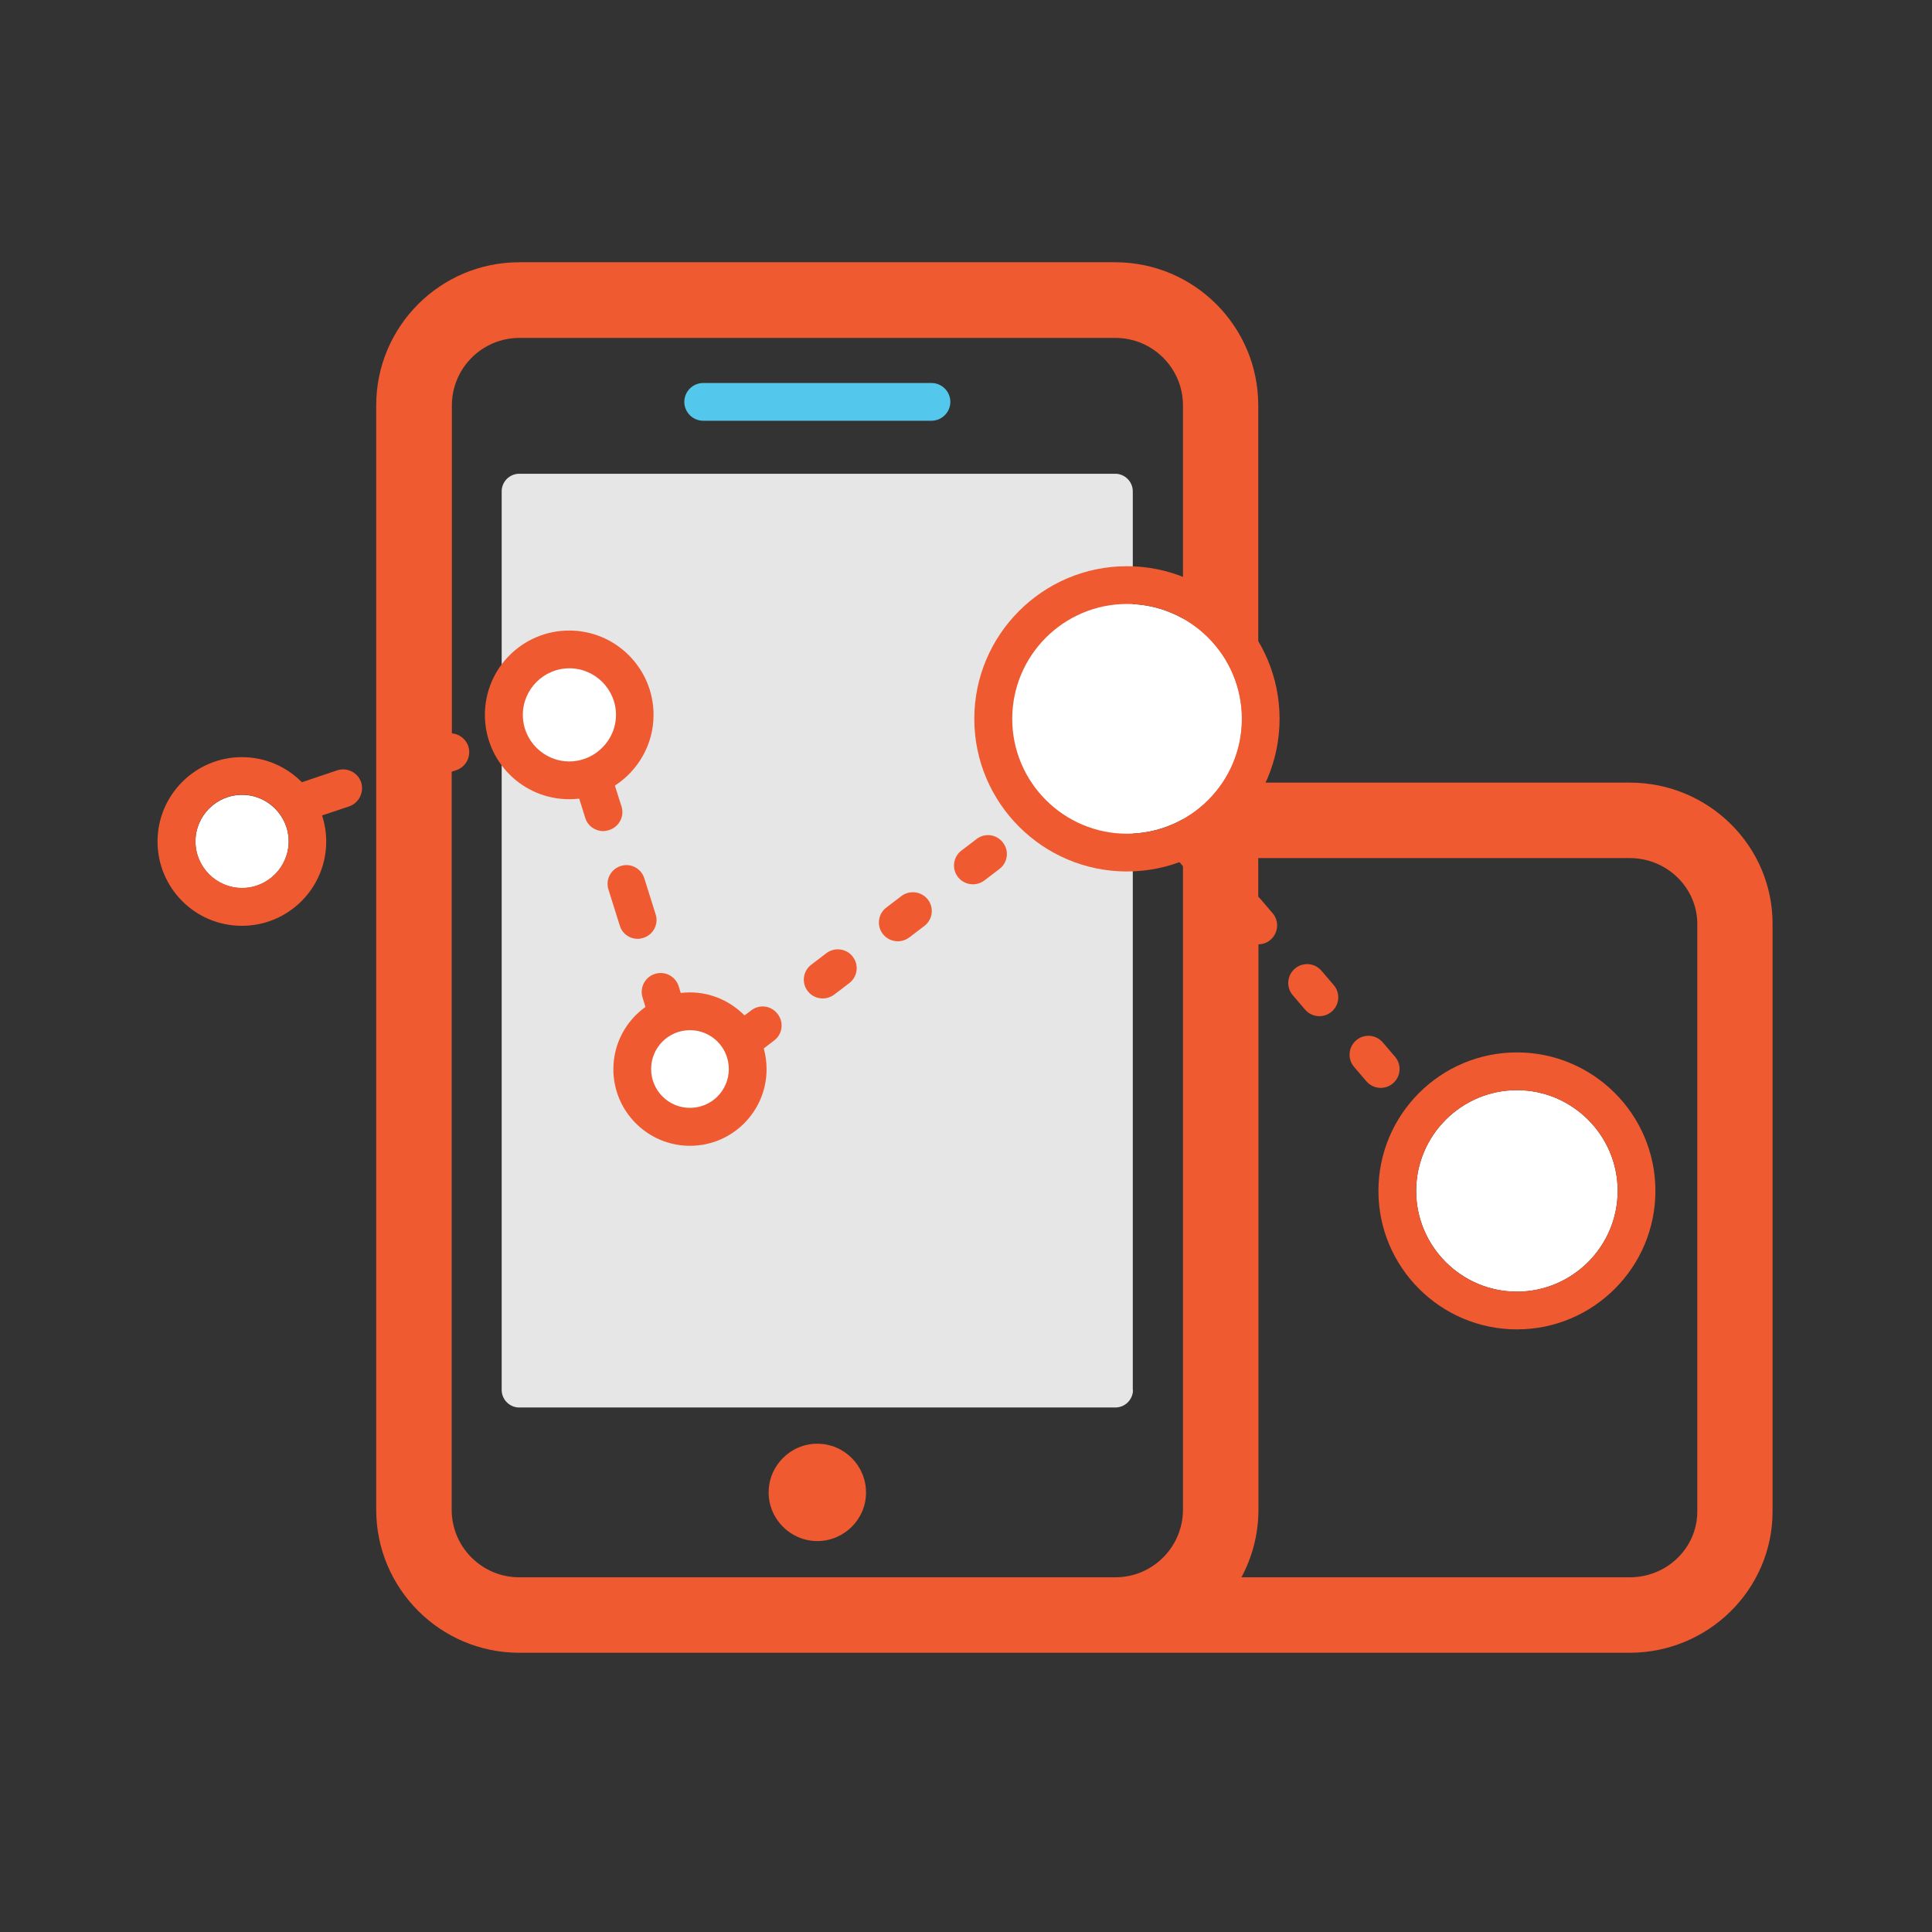 <svg width="800" height="800" viewBox="0 0 800 800" fill="none" xmlns="http://www.w3.org/2000/svg">
<rect x="0" y="0" width="800" height="800" fill="#333333" stroke="none"/>
<path d="M338.438 638.125C327.344 638.125 318.281 629.062 318.281 617.969C318.281 606.875 327.344 597.812 338.438 597.812C349.531 597.812 358.594 606.875 358.594 617.969C358.672 629.062 349.531 638.125 338.438 638.125Z" fill="#F05A31"/>
<path d="M469.141 575.547C469.141 579.531 465.859 582.812 461.875 582.812H215C211.016 582.812 207.734 579.531 207.734 575.547V203.437C207.734 199.453 211.016 196.172 215 196.172H461.797C465.781 196.172 469.063 199.453 469.063 203.437V575.547H469.141Z" fill="#E6E6E6"/>
<path d="M235.781 276.719C225.156 276.719 216.484 285.391 216.484 296.016C216.484 306.641 225.156 315.312 235.781 315.312C246.406 315.312 255.078 306.641 255.078 296.016C255.078 285.391 246.406 276.719 235.781 276.719ZM628.125 451.406C605.156 451.406 586.406 470.156 586.406 493.125C586.406 516.094 605.156 534.844 628.125 534.844C651.094 534.844 669.844 516.094 669.844 493.125C669.844 470.156 651.094 451.406 628.125 451.406Z" fill="white"/>
<path d="M628.125 435.781C596.484 435.781 570.781 461.484 570.781 493.125C570.781 524.766 596.484 550.469 628.125 550.469C659.766 550.469 685.469 524.766 685.469 493.125C685.469 461.484 659.766 435.781 628.125 435.781ZM586.406 493.125C586.406 470.156 605.156 451.406 628.125 451.406C651.094 451.406 669.844 470.156 669.844 493.125C669.844 516.094 651.094 534.844 628.125 534.844C605.078 534.844 586.406 516.094 586.406 493.125Z" fill="#F05A31"/>
<path d="M285.703 426.563C276.797 426.563 269.609 433.75 269.609 442.656C269.609 451.562 276.797 458.75 285.703 458.75C294.609 458.75 301.797 451.562 301.797 442.656C301.797 433.75 294.531 426.563 285.703 426.563ZM100.234 329.141C89.609 329.141 80.938 337.813 80.938 348.438C80.938 359.063 89.609 367.734 100.234 367.734C110.859 367.734 119.531 359.063 119.531 348.438C119.531 337.813 110.859 329.141 100.234 329.141Z" fill="white"/>
<path d="M149.531 323.906C148.125 319.844 143.75 317.656 139.609 318.984L125 323.906C118.672 317.5 109.922 313.516 100.156 313.516C80.938 313.516 65.234 329.141 65.234 348.437C65.234 367.734 80.859 383.359 100.156 383.359C119.453 383.359 135.078 367.734 135.078 348.437C135.078 344.687 134.453 341.016 133.359 337.656L144.609 333.906C148.672 332.422 150.859 328.047 149.531 323.906ZM100.234 367.656C89.609 367.656 80.938 358.984 80.938 348.359C80.938 337.734 89.609 329.062 100.234 329.062C110.859 329.062 119.531 337.734 119.531 348.359C119.531 358.984 110.859 367.656 100.234 367.656ZM257.344 333.906L254.609 325.312C264.219 319.062 270.625 308.281 270.625 296.016C270.625 276.797 255 261.094 235.703 261.094C216.406 261.094 200.781 276.719 200.781 296.016C200.781 315.312 216.406 330.937 235.703 330.937C237.109 330.937 238.516 330.859 239.844 330.703L242.344 338.672C243.359 342.031 246.484 344.141 249.766 344.141C250.547 344.141 251.328 343.984 252.109 343.75C256.406 342.422 258.672 337.969 257.344 333.906ZM242.891 313.906C242.578 313.984 242.266 314.141 242.031 314.219C240.078 314.922 237.969 315.312 235.781 315.312C225.156 315.312 216.484 306.641 216.484 296.016C216.484 285.391 225.156 276.719 235.781 276.719C246.406 276.719 255.078 285.391 255.078 296.016C255.078 304.062 250 311.016 242.891 313.906ZM264.062 388.75C264.844 388.75 265.625 388.594 266.406 388.359C270.547 387.031 272.813 382.656 271.484 378.594L266.797 363.672C265.469 359.531 261.094 357.266 257.031 358.594C252.891 359.922 250.625 364.297 251.953 368.359L256.641 383.281C257.656 386.641 260.703 388.75 264.062 388.75ZM342.188 394.688L335.938 399.453C332.5 402.031 331.797 406.953 334.453 410.391C336.016 412.422 338.359 413.438 340.703 413.438C342.344 413.438 343.984 412.891 345.391 411.875L351.641 407.109C355.078 404.531 355.781 399.609 353.125 396.172C350.547 392.734 345.625 392.109 342.188 394.688ZM415.312 348.906C412.734 345.469 407.812 344.766 404.375 347.422L398.125 352.187C394.688 354.766 393.984 359.687 396.641 363.125C398.203 365.156 400.547 366.172 402.891 366.172C404.531 366.172 406.172 365.625 407.578 364.609L413.828 359.844C417.266 357.266 417.969 352.344 415.312 348.906ZM373.281 371.016L367.031 375.781C363.594 378.359 362.891 383.281 365.547 386.719C367.109 388.75 369.453 389.766 371.797 389.766C373.437 389.766 375.078 389.219 376.484 388.203L382.734 383.437C386.172 380.859 386.875 375.937 384.219 372.5C381.641 369.141 376.719 368.437 373.281 371.016ZM311.094 418.359L308.281 420.469C302.5 414.609 294.531 410.937 285.703 410.937C284.375 410.937 283.125 411.016 281.875 411.172L281.016 408.359C279.688 404.219 275.313 401.953 271.172 403.281C267.031 404.609 264.766 408.984 266.094 413.125L267.266 416.953C259.219 422.734 253.984 432.109 253.984 442.734C253.984 460.234 268.203 474.453 285.703 474.453C303.203 474.453 317.422 460.234 317.422 442.734C317.422 439.766 317.031 436.875 316.25 434.141L320.547 430.859C323.984 428.281 324.688 423.359 322.031 419.922C319.453 416.406 314.531 415.703 311.094 418.359ZM269.609 442.656C269.609 433.75 276.797 426.562 285.703 426.562C294.609 426.562 301.797 433.75 301.797 442.656C301.797 451.562 294.609 458.75 285.703 458.75C276.797 458.75 269.609 451.562 269.609 442.656Z" fill="#F05A31"/>
<path d="M674.844 324.062H521.016V167.813C521.016 135.156 494.453 108.594 461.797 108.594H215C182.344 108.594 155.781 135.156 155.781 167.813V625.156C155.781 657.813 182.344 684.375 215 684.375H674.766C707.422 684.375 733.984 658.125 733.984 625.859V382.656C734.062 350.312 707.5 324.062 674.844 324.062ZM461.875 653.125H215C199.609 653.125 187.031 640.625 187.031 625.156V319.531L188.984 318.906C193.047 317.5 195.234 313.125 193.906 308.984C192.891 305.937 190.078 303.906 187.109 303.672V167.891C187.109 152.5 199.609 139.922 215.078 139.922H461.875C477.266 139.922 489.844 152.422 489.844 167.891V339.844C488.359 340 486.797 340.625 485.547 341.641C482.266 344.453 481.875 349.375 484.688 352.656L489.766 358.594L489.844 358.672V625.234C489.766 640.625 477.266 653.125 461.875 653.125ZM702.812 625.859C702.812 640.937 690.313 653.125 674.844 653.125H514.063C518.516 644.766 521.094 635.313 521.094 625.156V391.016C522.891 391.016 524.688 390.391 526.094 389.141C529.375 386.328 529.766 381.406 526.953 378.125L521.875 372.187C521.641 371.875 521.328 371.641 521.016 371.328V355.312H674.844C690.234 355.312 702.812 367.578 702.812 382.578V625.859Z" fill="#F05A31"/>
<path d="M572.578 431.641C569.766 428.359 564.844 427.969 561.563 430.781C558.281 433.594 557.891 438.516 560.703 441.797L565.781 447.734C567.344 449.531 569.531 450.469 571.719 450.469C573.516 450.469 575.313 449.844 576.797 448.594C580.078 445.781 580.469 440.859 577.656 437.578L572.578 431.641ZM547.188 401.953C544.375 398.672 539.453 398.281 536.172 401.094C532.891 403.906 532.5 408.828 535.313 412.109L540.391 418.047C541.953 419.844 544.141 420.781 546.328 420.781C548.125 420.781 549.922 420.156 551.406 418.906C554.688 416.094 555.078 411.172 552.266 407.891L547.188 401.953Z" fill="#F05A31"/>
<path d="M385.703 174.219H291.172C286.875 174.219 283.359 170.703 283.359 166.406C283.359 162.109 286.875 158.594 291.172 158.594H385.703C390 158.594 393.516 162.109 393.516 166.406C393.516 170.703 390 174.219 385.703 174.219Z" fill="#54C7EC"/>
<path d="M466.641 250.078C440.391 250.078 419.062 271.406 419.062 297.656C419.062 323.906 440.391 345.234 466.641 345.234C492.891 345.234 514.219 323.906 514.219 297.656C514.219 271.406 492.891 250.078 466.641 250.078Z" fill="white"/>
<path d="M466.641 234.453C431.797 234.453 403.438 262.812 403.438 297.656C403.438 332.5 431.797 360.859 466.641 360.859C501.484 360.859 529.844 332.5 529.844 297.656C529.844 262.812 501.484 234.453 466.641 234.453ZM419.141 297.656C419.141 271.406 440.469 250.078 466.719 250.078C492.969 250.078 514.297 271.406 514.297 297.656C514.297 323.906 492.969 345.234 466.719 345.234C440.469 345.234 419.141 323.906 419.141 297.656Z" fill="#F05A31"/>
</svg>
